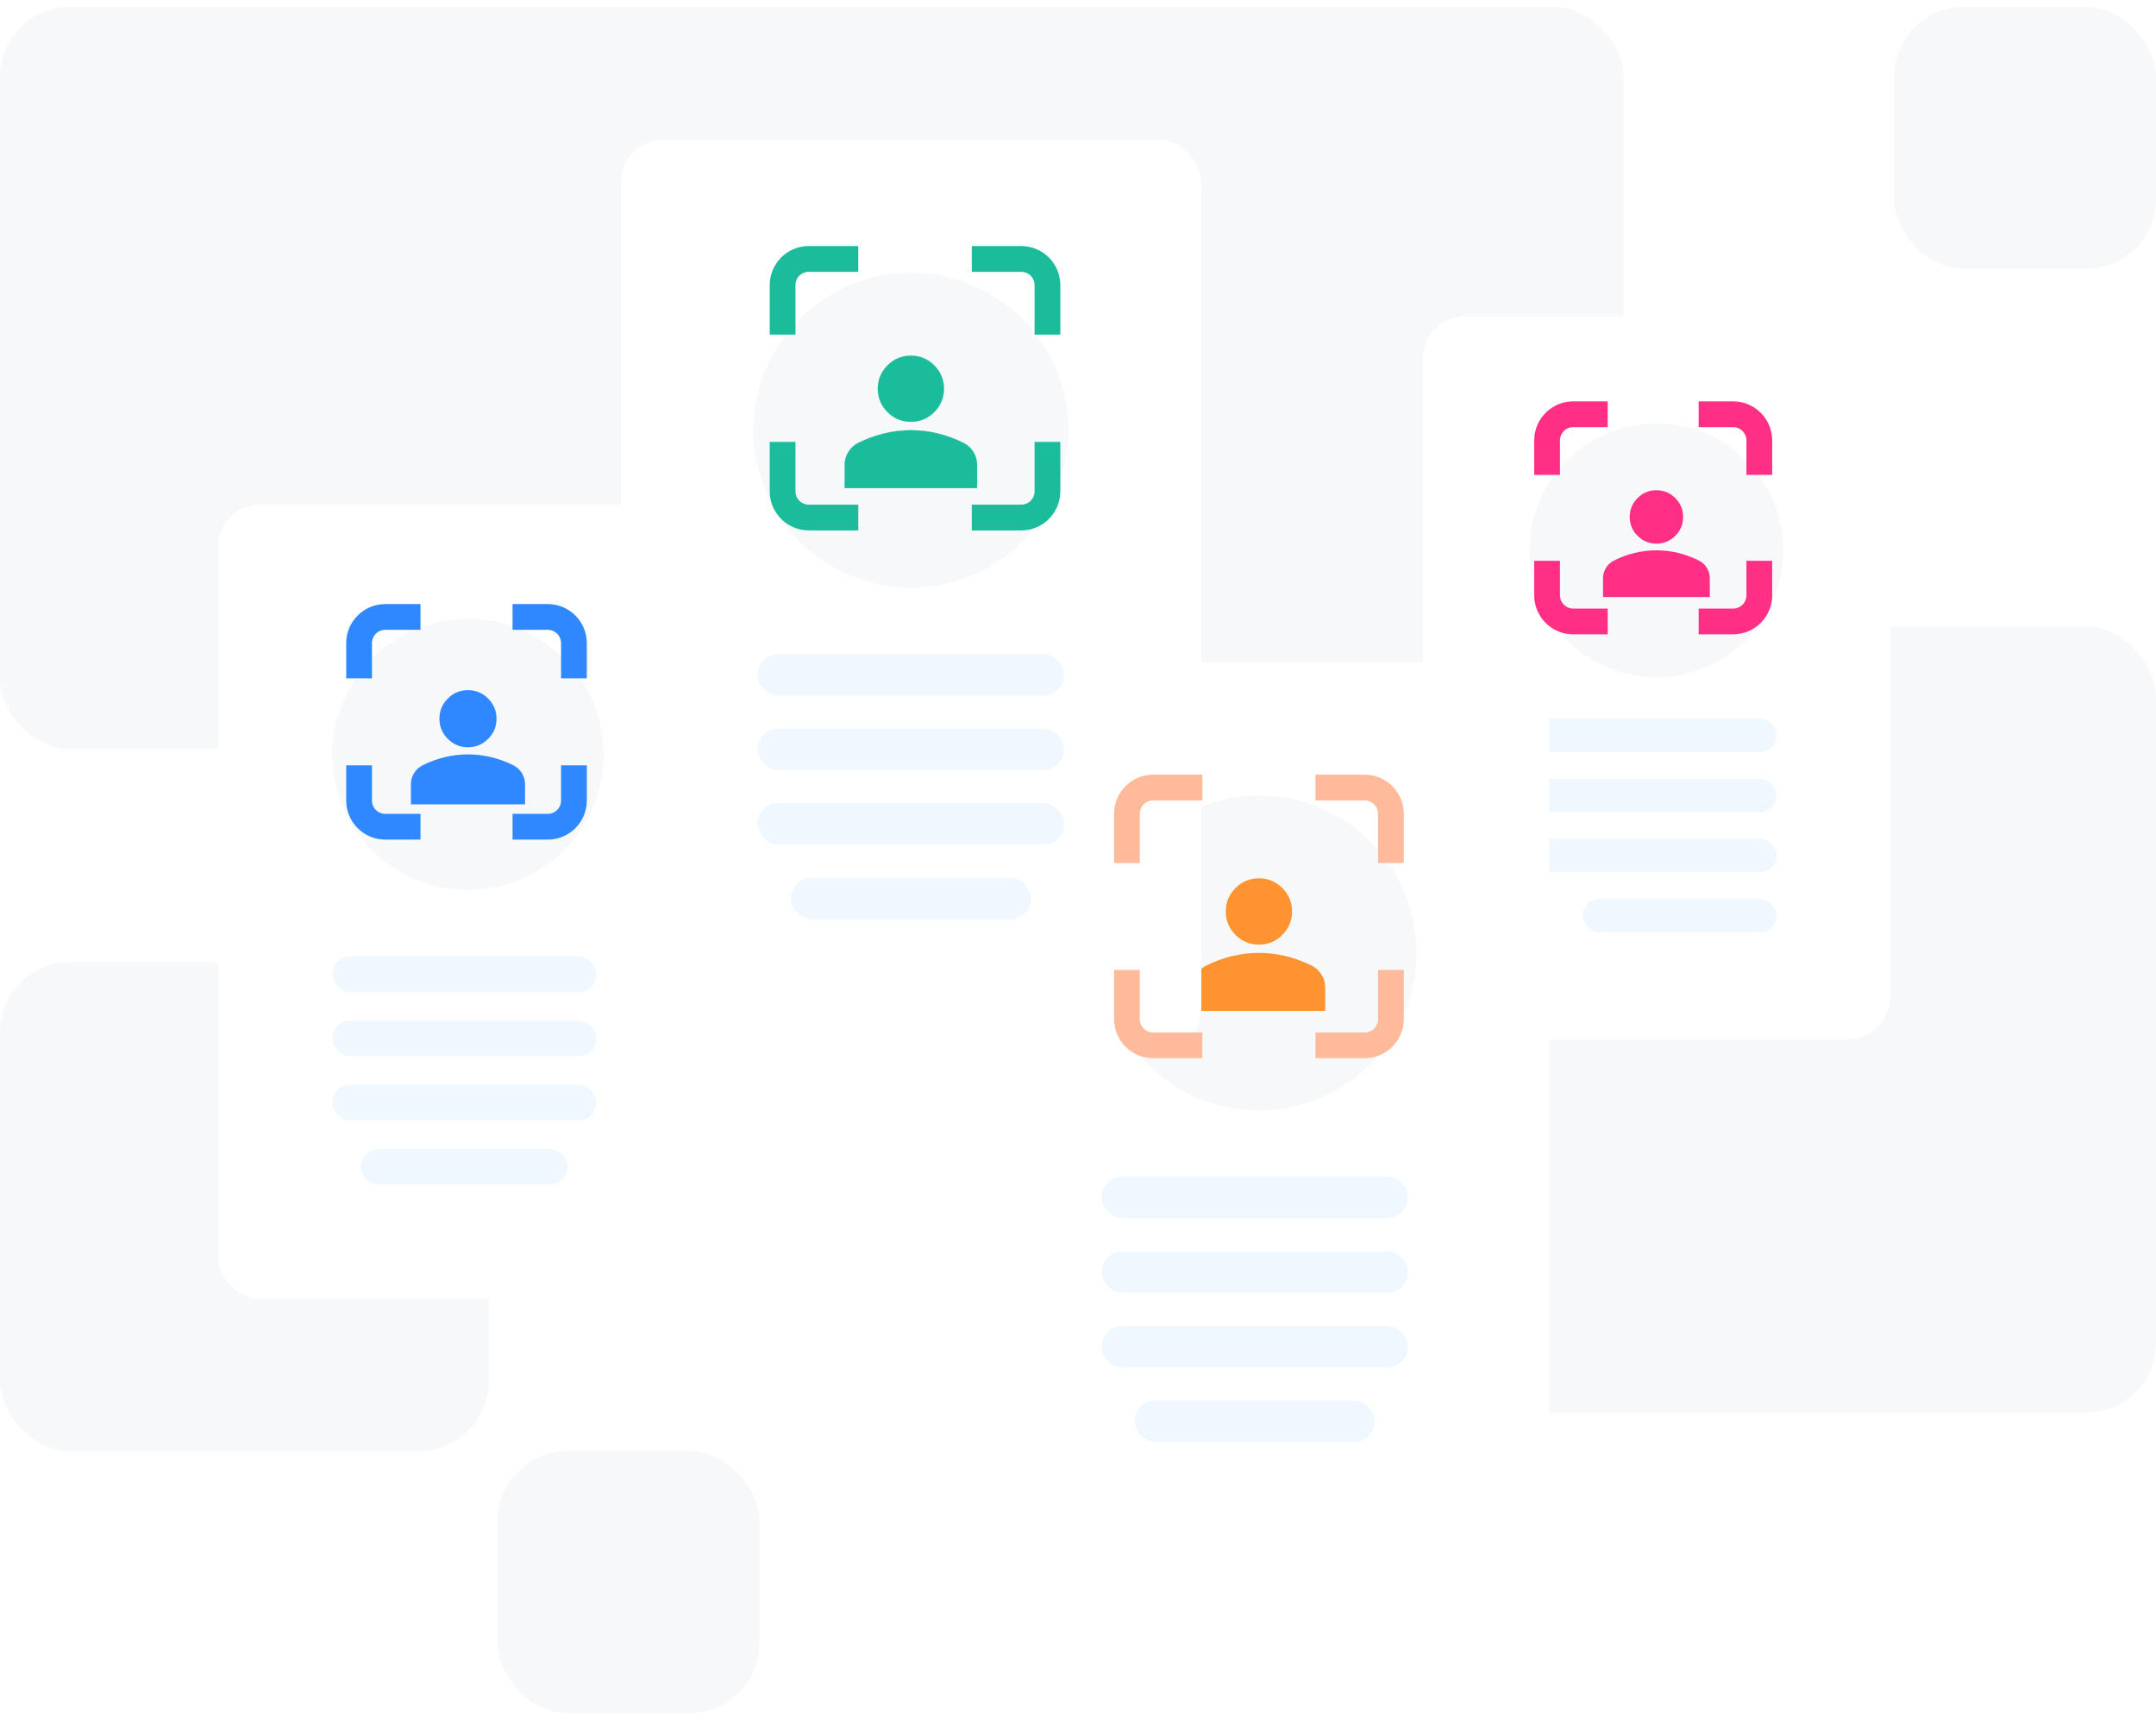 <svg width="247" height="197" viewBox="0 0 247 197" fill="none" xmlns="http://www.w3.org/2000/svg">
    <rect y="0.789" width="186" height="85" rx="8" fill="#F7F8FA"/>
    <rect x="140" y="71.789" width="107" height="90" rx="8" fill="#F7F8FA"/>
    <rect y="110.208" width="56" height="56" rx="8" fill="#F7F8FA"/>
    <rect x="217" y="0.789" width="30" height="30" rx="8" fill="#F7F8FA"/>
    <rect x="57" y="166.208" width="30" height="30" rx="8" fill="#F7F8FA"/>
    <g filter="url(#filter0_d_1568_7626)">
        <rect x="163" y="33.208" width="53.533" height="82.752" rx="4.747" fill="white" shape-rendering="crispEdges"/>
        <circle cx="189.766" cy="59.974" r="14.53" fill="#F7F8FA"/>
        <mask id="mask0_1568_7626" style="mask-type:alpha" maskUnits="userSpaceOnUse" x="180" y="50" width="19" height="19">
            <rect x="180.589" y="50.032" width="18.354" height="18.354" fill="#D9D9D9"/>
        </mask>
        <g mask="url(#mask0_1568_7626)">
            <path d="M189.767 59.209C188.925 59.209 188.205 58.91 187.606 58.311C187.007 57.712 186.707 56.992 186.707 56.15C186.707 55.309 187.007 54.589 187.606 53.99C188.205 53.391 188.925 53.091 189.767 53.091C190.608 53.091 191.328 53.391 191.927 53.99C192.526 54.589 192.826 55.309 192.826 56.15C192.826 56.992 192.526 57.712 191.927 58.311C191.328 58.91 190.608 59.209 189.767 59.209ZM183.648 65.327V63.186C183.648 62.753 183.76 62.354 183.983 61.991C184.206 61.628 184.502 61.351 184.872 61.16C185.662 60.764 186.465 60.468 187.281 60.27C188.097 60.073 188.925 59.974 189.767 59.974C190.608 59.974 191.436 60.073 192.252 60.27C193.068 60.468 193.871 60.764 194.661 61.16C195.031 61.351 195.327 61.628 195.55 61.991C195.773 62.354 195.885 62.753 195.885 63.186V65.327H183.648Z" fill="#FF2F86"/>
        </g>
        <rect x="175.236" y="79.251" width="28.296" height="3.824" rx="1.912" fill="#F0F8FF"/>
        <rect x="175.236" y="86.134" width="28.296" height="3.824" rx="1.912" fill="#F0F8FF"/>
        <rect x="175.236" y="93.017" width="28.296" height="3.824" rx="1.912" fill="#F0F8FF"/>
        <rect x="181.354" y="99.9" width="22.178" height="3.824" rx="1.912" fill="#F0F8FF"/>
    </g>
    <g filter="url(#filter1_d_1568_7626)">
        <rect x="111" y="72.12" width="66.455" height="104.429" rx="4.747" fill="white" shape-rendering="crispEdges"/>
        <circle cx="144.228" cy="105.347" r="18.038" fill="#F7F8FA"/>
        <mask id="mask1_1568_7626" style="mask-type:alpha" maskUnits="userSpaceOnUse" x="132" y="93" width="24" height="23">
            <rect x="132.835" y="93.005" width="22.785" height="22.785" fill="#D9D9D9"/>
        </mask>
        <g mask="url(#mask1_1568_7626)">
            <path d="M144.228 104.398C143.183 104.398 142.289 104.026 141.546 103.282C140.802 102.538 140.43 101.644 140.43 100.6C140.43 99.556 140.802 98.662 141.546 97.918C142.289 97.175 143.183 96.803 144.228 96.803C145.272 96.803 146.166 97.175 146.91 97.918C147.653 98.662 148.025 99.556 148.025 100.6C148.025 101.644 147.653 102.538 146.91 103.282C146.166 104.026 145.272 104.398 144.228 104.398ZM136.633 111.992V109.334C136.633 108.796 136.771 108.302 137.048 107.851C137.325 107.4 137.693 107.056 138.152 106.818C139.133 106.328 140.13 105.96 141.142 105.715C142.155 105.47 143.183 105.347 144.228 105.347C145.272 105.347 146.3 105.47 147.313 105.715C148.326 105.96 149.323 106.328 150.304 106.818C150.762 107.056 151.13 107.4 151.407 107.851C151.684 108.302 151.823 108.796 151.823 109.334V111.992H136.633Z" fill="#FF932F"/>
        </g>
        <rect x="126.19" y="130.98" width="35.126" height="4.747" rx="2.373" fill="#F0F8FF"/>
        <rect x="126.19" y="139.524" width="35.126" height="4.747" rx="2.373" fill="#F0F8FF"/>
        <rect x="126.19" y="148.068" width="35.126" height="4.747" rx="2.373" fill="#F0F8FF"/>
        <rect x="129.987" y="156.612" width="27.531" height="4.747" rx="2.373" fill="#F0F8FF"/>
    </g>
    <g filter="url(#filter2_d_1568_7626)">
        <rect x="25" y="54.525" width="57.225" height="90.98" rx="4.747" fill="white" shape-rendering="crispEdges"/>
        <circle cx="53.613" cy="83.137" r="15.533" fill="#F7F8FA"/>
        <mask id="mask2_1568_7626" style="mask-type:alpha" maskUnits="userSpaceOnUse" x="43" y="72" width="21" height="21">
            <rect x="43.803" y="72.51" width="19.62" height="19.62" fill="#D9D9D9"/>
        </mask>
        <g mask="url(#mask2_1568_7626)">
            <path d="M53.613 82.32C52.714 82.32 51.944 82 51.303 81.359C50.663 80.719 50.343 79.949 50.343 79.05C50.343 78.15 50.663 77.381 51.303 76.74C51.944 76.1 52.714 75.78 53.613 75.78C54.512 75.78 55.282 76.1 55.922 76.74C56.563 77.381 56.883 78.15 56.883 79.05C56.883 79.949 56.563 80.719 55.922 81.359C55.282 82 54.512 82.32 53.613 82.32ZM47.073 88.86V86.571C47.073 86.108 47.192 85.682 47.43 85.293C47.669 84.905 47.986 84.609 48.381 84.404C49.225 83.982 50.084 83.665 50.956 83.454C51.828 83.243 52.714 83.137 53.613 83.137C54.512 83.137 55.398 83.243 56.27 83.454C57.142 83.665 58 83.982 58.845 84.404C59.24 84.609 59.557 84.905 59.795 85.293C60.033 85.682 60.153 86.108 60.153 86.571V88.86H47.073Z" fill="#2F88FF"/>
        </g>
        <rect x="38.08" y="106.265" width="30.247" height="4.088" rx="2.044" fill="#F0F8FF"/>
        <rect x="38.08" y="113.622" width="30.247" height="4.088" rx="2.044" fill="#F0F8FF"/>
        <rect x="38.08" y="120.98" width="30.247" height="4.088" rx="2.044" fill="#F0F8FF"/>
        <rect x="41.35" y="128.337" width="23.707" height="4.088" rx="2.044" fill="#F0F8FF"/>
    </g>
    <g filter="url(#filter3_d_1568_7626)">
        <rect x="71.126" y="12.247" width="66.455" height="104.429" rx="4.747" fill="white" shape-rendering="crispEdges"/>
        <circle cx="104.354" cy="45.474" r="18.038" fill="#F7F8FA"/>
        <mask id="mask3_1568_7626" style="mask-type:alpha" maskUnits="userSpaceOnUse" x="92" y="33" width="24" height="23">
            <rect x="93.436" y="33.607" width="21.835" height="21.835" fill="#D9D9D9" stroke="#43C172" stroke-width="0.949"/>
        </mask>
        <g mask="url(#mask3_1568_7626)">
            <path d="M104.354 44.513C103.313 44.513 102.422 44.142 101.68 43.401C100.939 42.659 100.568 41.769 100.568 40.727C100.568 39.686 100.939 38.795 101.68 38.054C102.422 37.312 103.313 36.942 104.354 36.942C105.395 36.942 106.286 37.312 107.027 38.054C107.769 38.795 108.139 39.686 108.139 40.727C108.139 41.769 107.769 42.659 107.027 43.401C106.286 44.142 105.395 44.513 104.354 44.513ZM96.771 52.108V49.461C96.771 48.926 96.909 48.433 97.184 47.984C97.46 47.535 97.826 47.193 98.283 46.956C99.263 46.466 100.259 46.099 101.271 45.853C102.283 45.608 103.31 45.486 104.354 45.486C105.397 45.486 106.425 45.608 107.436 45.853C108.448 46.099 109.444 46.466 110.424 46.956C110.881 47.193 111.247 47.535 111.523 47.984C111.799 48.433 111.937 48.926 111.937 49.461V52.108H96.771Z" fill="#1ABC9C" stroke="#1ABC9C" stroke-width="0.024"/>
        </g>
        <rect x="86.79" y="71.107" width="35.126" height="4.747" rx="2.373" fill="#F0F8FF"/>
        <rect x="86.79" y="79.651" width="35.126" height="4.747" rx="2.373" fill="#F0F8FF"/>
        <rect x="86.79" y="88.195" width="35.126" height="4.747" rx="2.373" fill="#F0F8FF"/>
        <rect x="90.587" y="96.739" width="27.531" height="4.747" rx="2.373" fill="#F0F8FF"/>
    </g>
    <path d="M89.657 38.327V32.658C89.657 31.001 91 29.658 92.657 29.658H98.326" stroke="#1ABC9C" stroke-width="2.95"/>
    <path d="M120 38.327V32.658C120 31.001 118.657 29.658 117 29.658H111.331" stroke="#1ABC9C" stroke-width="2.95"/>
    <path d="M89.657 50.609V56.279C89.657 57.935 91 59.279 92.657 59.279H98.326" stroke="#1ABC9C" stroke-width="2.95"/>
    <path d="M120 50.609V56.279C120 57.935 118.657 59.279 117 59.279H111.331" stroke="#1ABC9C" stroke-width="2.95"/>
    <path d="M129.107 98.848V93.207C129.107 91.551 130.45 90.207 132.107 90.207H137.747" stroke="#FFBA9C" stroke-width="2.95"/>
    <path d="M159.348 98.848V93.207C159.348 91.551 158.005 90.207 156.348 90.207H150.708" stroke="#FFBA9C" stroke-width="2.95"/>
    <path d="M129.107 111.089V116.729C129.107 118.386 130.45 119.729 132.107 119.729H137.747" stroke="#FFBA9C" stroke-width="2.95"/>
    <path d="M159.348 111.089V116.729C159.348 118.386 158.005 119.729 156.348 119.729H150.708" stroke="#FFBA9C" stroke-width="2.95"/>
    <path d="M177.24 54.394V50.448C177.24 48.791 178.583 47.448 180.24 47.448H184.187" stroke="#FF2F86" stroke-width="2.95"/>
    <path d="M201.553 54.395V50.448C201.553 48.791 200.21 47.448 198.553 47.448H194.606" stroke="#FF2F86" stroke-width="2.95"/>
    <path d="M177.24 64.235V68.182C177.24 69.839 178.583 71.182 180.24 71.182H184.187" stroke="#FF2F86" stroke-width="2.95"/>
    <path d="M201.553 64.235V68.182C201.553 69.839 200.21 71.182 198.553 71.182H194.606" stroke="#FF2F86" stroke-width="2.95"/>
    <path d="M41.139 77.696V73.664C41.139 72.007 42.482 70.664 44.139 70.664H48.172" stroke="#2F88FF" stroke-width="2.95"/>
    <path d="M65.753 77.696V73.664C65.753 72.007 64.41 70.664 62.753 70.664H58.72" stroke="#2F88FF" stroke-width="2.95"/>
    <path d="M41.139 87.659V91.692C41.139 93.349 42.482 94.692 44.139 94.692H48.172" stroke="#2F88FF" stroke-width="2.95"/>
    <path d="M65.753 87.659V91.692C65.753 93.349 64.41 94.692 62.753 94.692H58.72" stroke="#2F88FF" stroke-width="2.95"/>
    <defs>
        <filter id="filter0_d_1568_7626" x="155.352" y="28.619" width="68.828" height="98.047" filterUnits="userSpaceOnUse" color-interpolation-filters="sRGB">
            <feFlood flood-opacity="0" result="BackgroundImageFix"/>
            <feColorMatrix in="SourceAlpha" type="matrix" values="0 0 0 0 0 0 0 0 0 0 0 0 0 0 0 0 0 0 127 0" result="hardAlpha"/>
            <feOffset dy="3.059"/>
            <feGaussianBlur stdDeviation="3.824"/>
            <feComposite in2="hardAlpha" operator="out"/>
            <feColorMatrix type="matrix" values="0 0 0 0 0.306 0 0 0 0 0.486 0 0 0 0 0.984 0 0 0 0.2 0"/>
            <feBlend mode="normal" in2="BackgroundImageFix" result="effect1_dropShadow_1568_7626"/>
            <feBlend mode="normal" in="SourceGraphic" in2="effect1_dropShadow_1568_7626" result="shape"/>
        </filter>
        <filter id="filter1_d_1568_7626" x="101.506" y="66.424" width="85.442" height="123.416" filterUnits="userSpaceOnUse" color-interpolation-filters="sRGB">
            <feFlood flood-opacity="0" result="BackgroundImageFix"/>
            <feColorMatrix in="SourceAlpha" type="matrix" values="0 0 0 0 0 0 0 0 0 0 0 0 0 0 0 0 0 0 127 0" result="hardAlpha"/>
            <feOffset dy="3.797"/>
            <feGaussianBlur stdDeviation="4.747"/>
            <feComposite in2="hardAlpha" operator="out"/>
            <feColorMatrix type="matrix" values="0 0 0 0 0.306 0 0 0 0 0.486 0 0 0 0 0.984 0 0 0 0.2 0"/>
            <feBlend mode="normal" in2="BackgroundImageFix" result="effect1_dropShadow_1568_7626"/>
            <feBlend mode="normal" in="SourceGraphic" in2="effect1_dropShadow_1568_7626" result="shape"/>
        </filter>
        <filter id="filter2_d_1568_7626" x="16.825" y="49.62" width="73.575" height="107.33" filterUnits="userSpaceOnUse" color-interpolation-filters="sRGB">
            <feFlood flood-opacity="0" result="BackgroundImageFix"/>
            <feColorMatrix in="SourceAlpha" type="matrix" values="0 0 0 0 0 0 0 0 0 0 0 0 0 0 0 0 0 0 127 0" result="hardAlpha"/>
            <feOffset dy="3.27"/>
            <feGaussianBlur stdDeviation="4.088"/>
            <feComposite in2="hardAlpha" operator="out"/>
            <feColorMatrix type="matrix" values="0 0 0 0 0.306 0 0 0 0 0.486 0 0 0 0 0.984 0 0 0 0.2 0"/>
            <feBlend mode="normal" in2="BackgroundImageFix" result="effect1_dropShadow_1568_7626"/>
            <feBlend mode="normal" in="SourceGraphic" in2="effect1_dropShadow_1568_7626" result="shape"/>
        </filter>
        <filter id="filter3_d_1568_7626" x="61.632" y="6.55" width="85.442" height="123.416" filterUnits="userSpaceOnUse" color-interpolation-filters="sRGB">
            <feFlood flood-opacity="0" result="BackgroundImageFix"/>
            <feColorMatrix in="SourceAlpha" type="matrix" values="0 0 0 0 0 0 0 0 0 0 0 0 0 0 0 0 0 0 127 0" result="hardAlpha"/>
            <feOffset dy="3.797"/>
            <feGaussianBlur stdDeviation="4.747"/>
            <feComposite in2="hardAlpha" operator="out"/>
            <feColorMatrix type="matrix" values="0 0 0 0 0.306 0 0 0 0 0.486 0 0 0 0 0.984 0 0 0 0.2 0"/>
            <feBlend mode="normal" in2="BackgroundImageFix" result="effect1_dropShadow_1568_7626"/>
            <feBlend mode="normal" in="SourceGraphic" in2="effect1_dropShadow_1568_7626" result="shape"/>
        </filter>
    </defs>
</svg>
